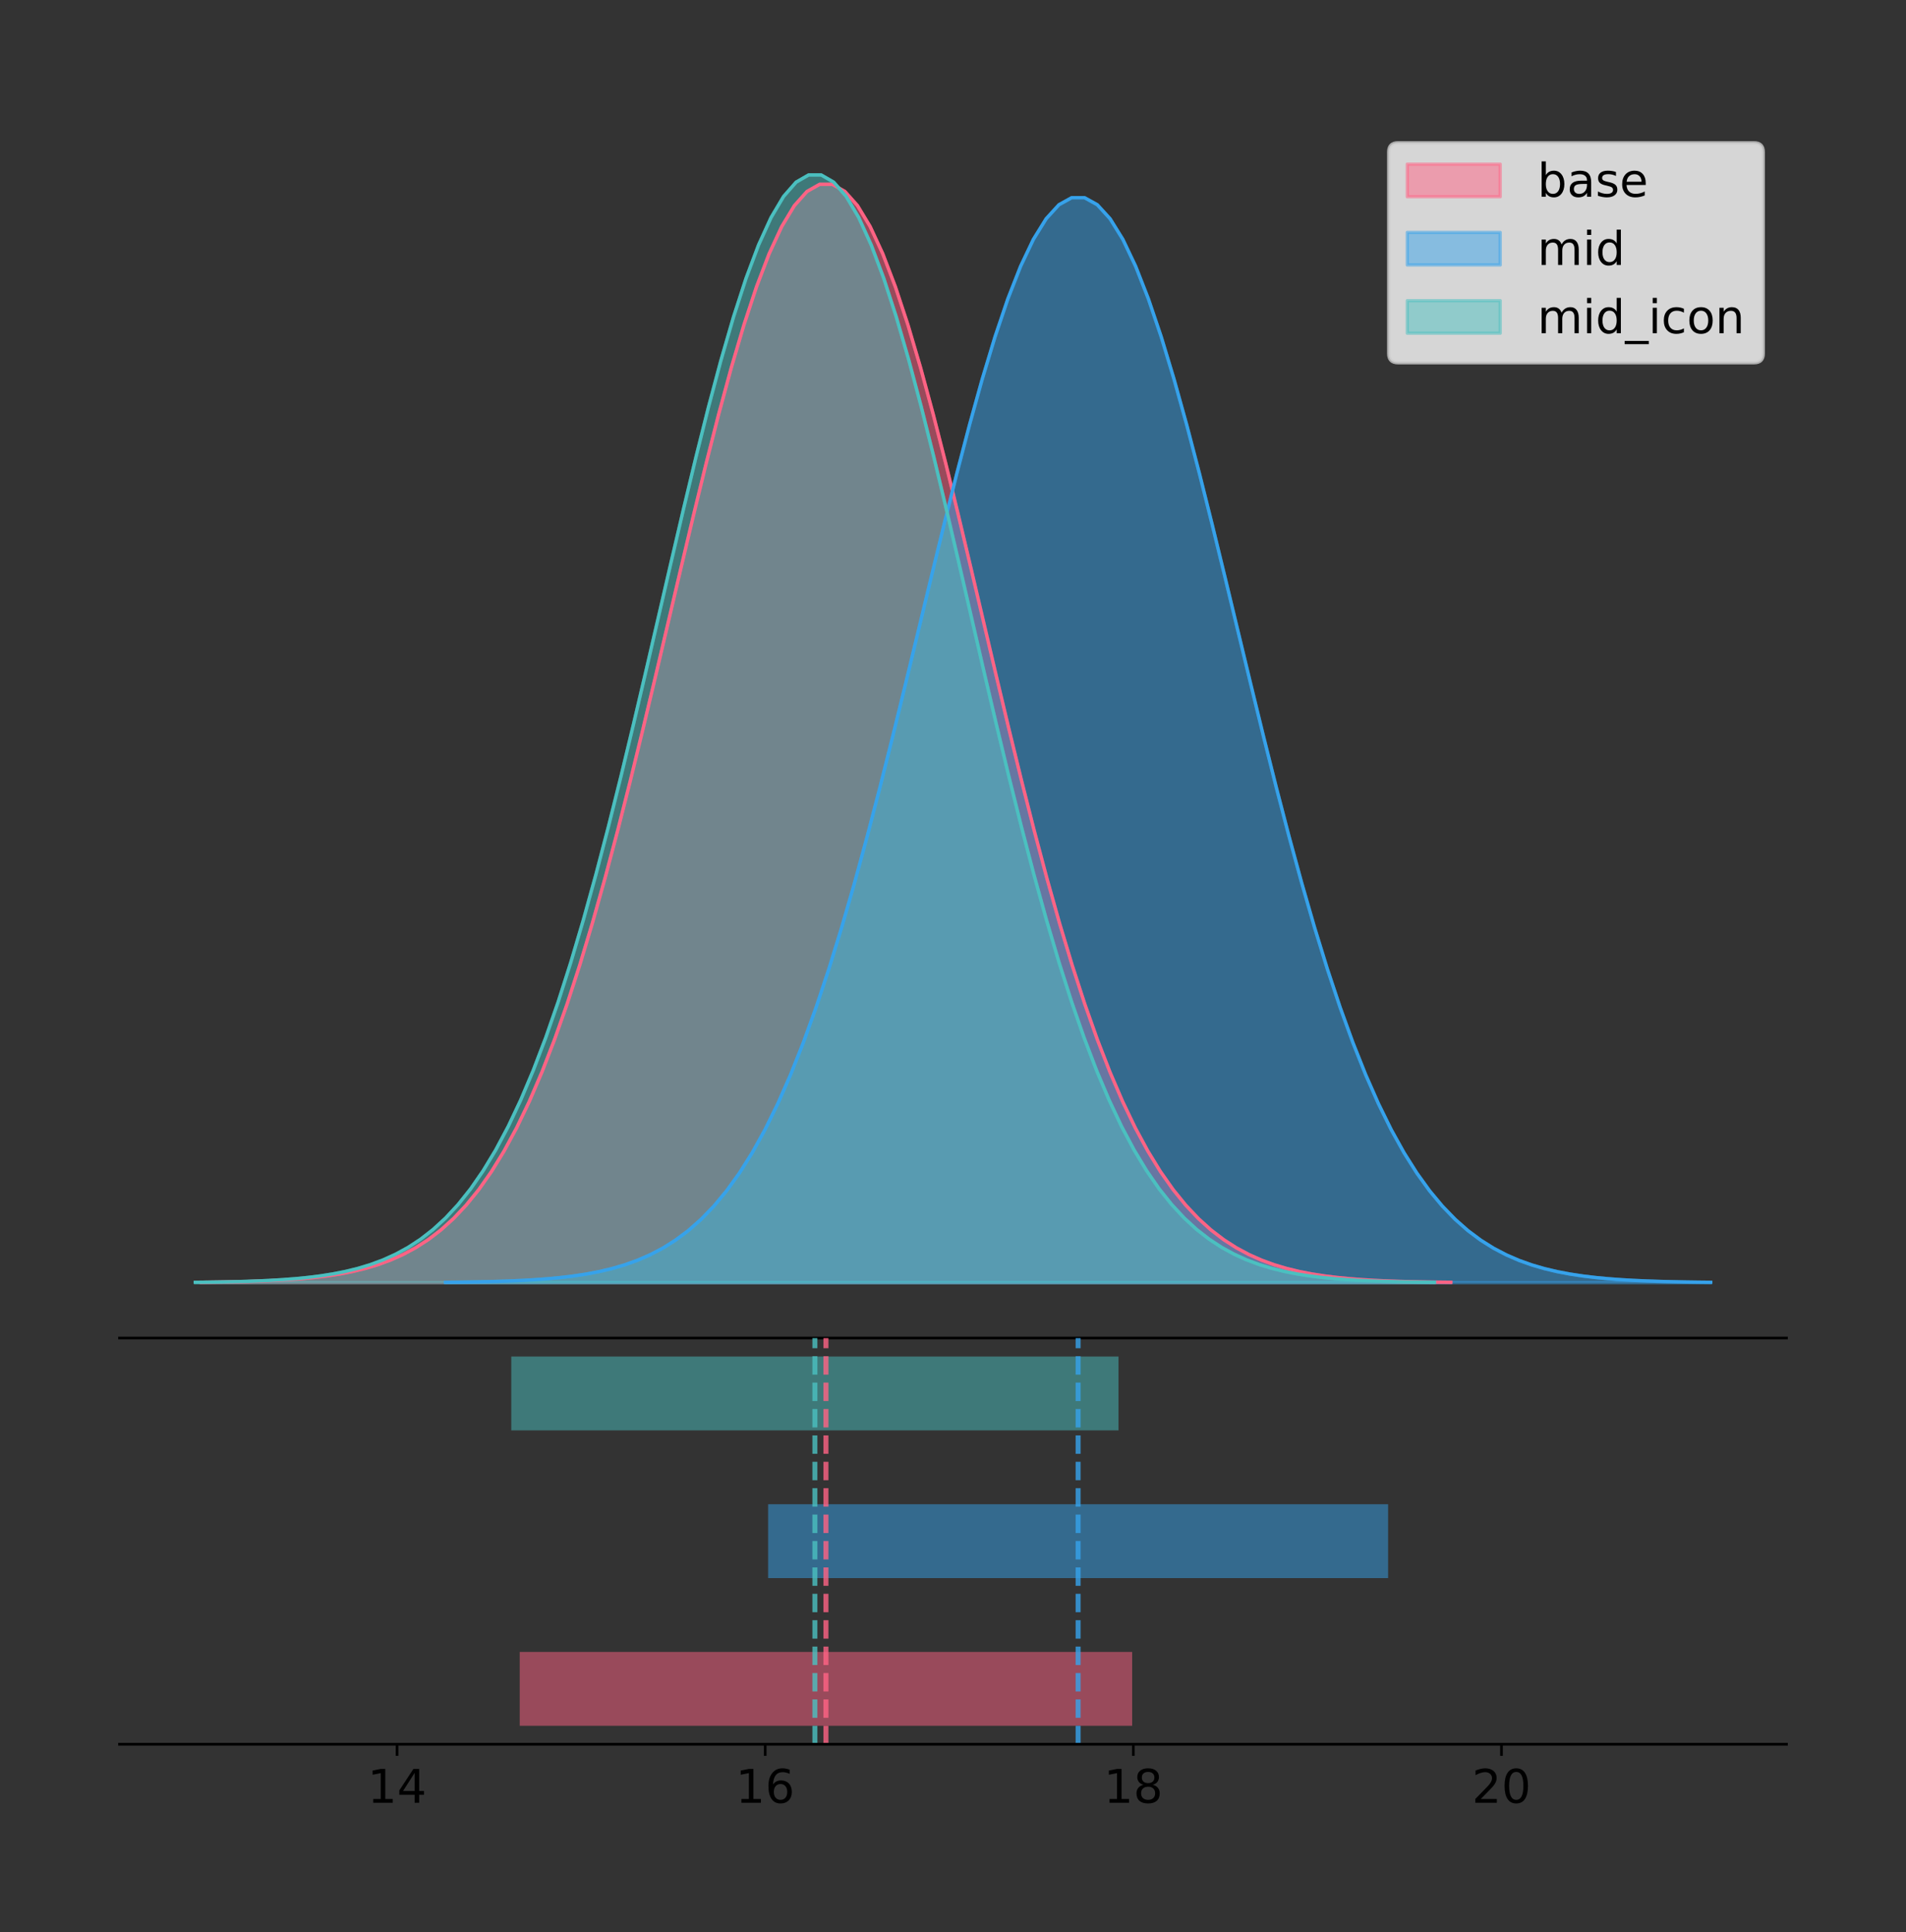 <?xml version="1.0" encoding="utf-8" standalone="no"?>
<!DOCTYPE svg PUBLIC "-//W3C//DTD SVG 1.1//EN"
  "http://www.w3.org/Graphics/SVG/1.1/DTD/svg11.dtd">
<!-- Created with matplotlib (https://matplotlib.org/) -->
<svg height="581.789pt" version="1.1" viewBox="0 0 574.2 581.789" width="574.2pt" xmlns="http://www.w3.org/2000/svg" xmlns:xlink="http://www.w3.org/1999/xlink">
 <rect x="0" y="0" width="574.2" height="581.789" fill="#333333" stroke="none"/>
 <defs>
  <style type="text/css">
*{stroke-linecap:butt;stroke-linejoin:round;}
  </style>
 </defs>
 <g id="figure_1">
  <g id="patch_1">
   <path d="M 0 581.789 
L 574.2 581.789 
L 574.2 0 
L 0 0 
z
" style="fill:none;"/>
  </g>
  <g id="axes_1">
   <g id="patch_2">
    <path d="M 36 402.93 
L 538.2 402.93 
L 538.2 36 
L 36 36 
z
" style="fill:none;"/>
   </g>
   <g id="PolyCollection_1">
    <defs>
     <path d="M 60.561 -195.538 
L 60.561 -195.649 
L 64.364 -195.691 
L 68.167 -195.747 
L 71.971 -195.822 
L 75.774 -195.922 
L 79.577 -196.053 
L 83.381 -196.225 
L 87.184 -196.447 
L 90.987 -196.734 
L 94.79 -197.101 
L 98.594 -197.568 
L 102.397 -198.157 
L 106.2 -198.894 
L 110.003 -199.811 
L 113.807 -200.944 
L 117.61 -202.332 
L 121.413 -204.021 
L 125.216 -206.061 
L 129.02 -208.506 
L 132.823 -211.416 
L 136.626 -214.852 
L 140.429 -218.879 
L 144.233 -223.561 
L 148.036 -228.965 
L 151.839 -235.15 
L 155.642 -242.174 
L 159.446 -250.087 
L 163.249 -258.927 
L 167.052 -268.72 
L 170.855 -279.475 
L 174.659 -291.186 
L 178.462 -303.82 
L 182.265 -317.326 
L 186.068 -331.624 
L 189.872 -346.612 
L 193.675 -362.158 
L 197.478 -378.108 
L 201.281 -394.283 
L 205.085 -410.483 
L 208.888 -426.491 
L 212.691 -442.075 
L 216.494 -456.998 
L 220.298 -471.02 
L 224.101 -483.904 
L 227.904 -495.427 
L 231.707 -505.38 
L 235.511 -513.579 
L 239.314 -519.871 
L 243.117 -524.135 
L 246.92 -526.287 
L 250.724 -526.287 
L 254.527 -524.135 
L 258.33 -519.871 
L 262.133 -513.579 
L 265.937 -505.38 
L 269.74 -495.427 
L 273.543 -483.904 
L 277.346 -471.02 
L 281.15 -456.998 
L 284.953 -442.075 
L 288.756 -426.491 
L 292.559 -410.483 
L 296.363 -394.283 
L 300.166 -378.108 
L 303.969 -362.158 
L 307.772 -346.612 
L 311.576 -331.624 
L 315.379 -317.326 
L 319.182 -303.82 
L 322.986 -291.186 
L 326.789 -279.475 
L 330.592 -268.72 
L 334.395 -258.927 
L 338.199 -250.087 
L 342.002 -242.174 
L 345.805 -235.15 
L 349.608 -228.965 
L 353.412 -223.561 
L 357.215 -218.879 
L 361.018 -214.852 
L 364.821 -211.416 
L 368.625 -208.506 
L 372.428 -206.061 
L 376.231 -204.021 
L 380.034 -202.332 
L 383.838 -200.944 
L 387.641 -199.811 
L 391.444 -198.894 
L 395.247 -198.157 
L 399.051 -197.568 
L 402.854 -197.101 
L 406.657 -196.734 
L 410.46 -196.447 
L 414.264 -196.225 
L 418.067 -196.053 
L 421.87 -195.922 
L 425.673 -195.822 
L 429.477 -195.747 
L 433.28 -195.691 
L 437.083 -195.649 
L 437.083 -195.538 
L 437.083 -195.538 
L 433.28 -195.538 
L 429.477 -195.538 
L 425.673 -195.538 
L 421.87 -195.538 
L 418.067 -195.538 
L 414.264 -195.538 
L 410.46 -195.538 
L 406.657 -195.538 
L 402.854 -195.538 
L 399.051 -195.538 
L 395.247 -195.538 
L 391.444 -195.538 
L 387.641 -195.538 
L 383.838 -195.538 
L 380.034 -195.538 
L 376.231 -195.538 
L 372.428 -195.538 
L 368.625 -195.538 
L 364.821 -195.538 
L 361.018 -195.538 
L 357.215 -195.538 
L 353.412 -195.538 
L 349.608 -195.538 
L 345.805 -195.538 
L 342.002 -195.538 
L 338.199 -195.538 
L 334.395 -195.538 
L 330.592 -195.538 
L 326.789 -195.538 
L 322.986 -195.538 
L 319.182 -195.538 
L 315.379 -195.538 
L 311.576 -195.538 
L 307.772 -195.538 
L 303.969 -195.538 
L 300.166 -195.538 
L 296.363 -195.538 
L 292.559 -195.538 
L 288.756 -195.538 
L 284.953 -195.538 
L 281.15 -195.538 
L 277.346 -195.538 
L 273.543 -195.538 
L 269.74 -195.538 
L 265.937 -195.538 
L 262.133 -195.538 
L 258.33 -195.538 
L 254.527 -195.538 
L 250.724 -195.538 
L 246.92 -195.538 
L 243.117 -195.538 
L 239.314 -195.538 
L 235.511 -195.538 
L 231.707 -195.538 
L 227.904 -195.538 
L 224.101 -195.538 
L 220.298 -195.538 
L 216.494 -195.538 
L 212.691 -195.538 
L 208.888 -195.538 
L 205.085 -195.538 
L 201.281 -195.538 
L 197.478 -195.538 
L 193.675 -195.538 
L 189.872 -195.538 
L 186.068 -195.538 
L 182.265 -195.538 
L 178.462 -195.538 
L 174.659 -195.538 
L 170.855 -195.538 
L 167.052 -195.538 
L 163.249 -195.538 
L 159.446 -195.538 
L 155.642 -195.538 
L 151.839 -195.538 
L 148.036 -195.538 
L 144.233 -195.538 
L 140.429 -195.538 
L 136.626 -195.538 
L 132.823 -195.538 
L 129.02 -195.538 
L 125.216 -195.538 
L 121.413 -195.538 
L 117.61 -195.538 
L 113.807 -195.538 
L 110.003 -195.538 
L 106.2 -195.538 
L 102.397 -195.538 
L 98.594 -195.538 
L 94.79 -195.538 
L 90.987 -195.538 
L 87.184 -195.538 
L 83.381 -195.538 
L 79.577 -195.538 
L 75.774 -195.538 
L 71.971 -195.538 
L 68.167 -195.538 
L 64.364 -195.538 
L 60.561 -195.538 
z
" id="m894c186f93" style="stroke:#ff6384;stroke-opacity:0.5;"/>
    </defs>
    <g clip-path="url(#p22810b0b59)">
     <use style="fill:#ff6384;fill-opacity:0.5;stroke:#ff6384;stroke-opacity:0.5;" x="0" xlink:href="#m894c186f93" y="581.789"/>
    </g>
   </g>
   <g id="PolyCollection_2">
    <defs>
     <path d="M 134.212 -195.538 
L 134.212 -195.648 
L 138.062 -195.689 
L 141.913 -195.745 
L 145.763 -195.819 
L 149.613 -195.917 
L 153.463 -196.047 
L 157.313 -196.216 
L 161.163 -196.436 
L 165.013 -196.72 
L 168.863 -197.082 
L 172.713 -197.543 
L 176.563 -198.125 
L 180.414 -198.853 
L 184.264 -199.759 
L 188.114 -200.878 
L 191.964 -202.249 
L 195.814 -203.918 
L 199.664 -205.933 
L 203.514 -208.348 
L 207.364 -211.223 
L 211.214 -214.617 
L 215.065 -218.595 
L 218.915 -223.22 
L 222.765 -228.558 
L 226.615 -234.668 
L 230.465 -241.607 
L 234.315 -249.423 
L 238.165 -258.155 
L 242.015 -267.829 
L 245.865 -278.454 
L 249.715 -290.022 
L 253.566 -302.502 
L 257.416 -315.844 
L 261.266 -329.968 
L 265.116 -344.773 
L 268.966 -360.131 
L 272.816 -375.887 
L 276.666 -391.865 
L 280.516 -407.868 
L 284.366 -423.68 
L 288.217 -439.075 
L 292.067 -453.817 
L 295.917 -467.668 
L 299.767 -480.395 
L 303.617 -491.777 
L 307.467 -501.609 
L 311.317 -509.709 
L 315.167 -515.924 
L 319.017 -520.136 
L 322.867 -522.263 
L 326.718 -522.263 
L 330.568 -520.136 
L 334.418 -515.924 
L 338.268 -509.709 
L 342.118 -501.609 
L 345.968 -491.777 
L 349.818 -480.395 
L 353.668 -467.668 
L 357.518 -453.817 
L 361.369 -439.075 
L 365.219 -423.68 
L 369.069 -407.868 
L 372.919 -391.865 
L 376.769 -375.887 
L 380.619 -360.131 
L 384.469 -344.773 
L 388.319 -329.968 
L 392.169 -315.844 
L 396.019 -302.502 
L 399.87 -290.022 
L 403.72 -278.454 
L 407.57 -267.829 
L 411.42 -258.155 
L 415.27 -249.423 
L 419.12 -241.607 
L 422.97 -234.668 
L 426.82 -228.558 
L 430.67 -223.22 
L 434.521 -218.595 
L 438.371 -214.617 
L 442.221 -211.223 
L 446.071 -208.348 
L 449.921 -205.933 
L 453.771 -203.918 
L 457.621 -202.249 
L 461.471 -200.878 
L 465.321 -199.759 
L 469.171 -198.853 
L 473.022 -198.125 
L 476.872 -197.543 
L 480.722 -197.082 
L 484.572 -196.72 
L 488.422 -196.436 
L 492.272 -196.216 
L 496.122 -196.047 
L 499.972 -195.917 
L 503.822 -195.819 
L 507.673 -195.745 
L 511.523 -195.689 
L 515.373 -195.648 
L 515.373 -195.538 
L 515.373 -195.538 
L 511.523 -195.538 
L 507.673 -195.538 
L 503.822 -195.538 
L 499.972 -195.538 
L 496.122 -195.538 
L 492.272 -195.538 
L 488.422 -195.538 
L 484.572 -195.538 
L 480.722 -195.538 
L 476.872 -195.538 
L 473.022 -195.538 
L 469.171 -195.538 
L 465.321 -195.538 
L 461.471 -195.538 
L 457.621 -195.538 
L 453.771 -195.538 
L 449.921 -195.538 
L 446.071 -195.538 
L 442.221 -195.538 
L 438.371 -195.538 
L 434.521 -195.538 
L 430.67 -195.538 
L 426.82 -195.538 
L 422.97 -195.538 
L 419.12 -195.538 
L 415.27 -195.538 
L 411.42 -195.538 
L 407.57 -195.538 
L 403.72 -195.538 
L 399.87 -195.538 
L 396.019 -195.538 
L 392.169 -195.538 
L 388.319 -195.538 
L 384.469 -195.538 
L 380.619 -195.538 
L 376.769 -195.538 
L 372.919 -195.538 
L 369.069 -195.538 
L 365.219 -195.538 
L 361.369 -195.538 
L 357.518 -195.538 
L 353.668 -195.538 
L 349.818 -195.538 
L 345.968 -195.538 
L 342.118 -195.538 
L 338.268 -195.538 
L 334.418 -195.538 
L 330.568 -195.538 
L 326.718 -195.538 
L 322.867 -195.538 
L 319.017 -195.538 
L 315.167 -195.538 
L 311.317 -195.538 
L 307.467 -195.538 
L 303.617 -195.538 
L 299.767 -195.538 
L 295.917 -195.538 
L 292.067 -195.538 
L 288.217 -195.538 
L 284.366 -195.538 
L 280.516 -195.538 
L 276.666 -195.538 
L 272.816 -195.538 
L 268.966 -195.538 
L 265.116 -195.538 
L 261.266 -195.538 
L 257.416 -195.538 
L 253.566 -195.538 
L 249.715 -195.538 
L 245.865 -195.538 
L 242.015 -195.538 
L 238.165 -195.538 
L 234.315 -195.538 
L 230.465 -195.538 
L 226.615 -195.538 
L 222.765 -195.538 
L 218.915 -195.538 
L 215.065 -195.538 
L 211.214 -195.538 
L 207.364 -195.538 
L 203.514 -195.538 
L 199.664 -195.538 
L 195.814 -195.538 
L 191.964 -195.538 
L 188.114 -195.538 
L 184.264 -195.538 
L 180.414 -195.538 
L 176.563 -195.538 
L 172.713 -195.538 
L 168.863 -195.538 
L 165.013 -195.538 
L 161.163 -195.538 
L 157.313 -195.538 
L 153.463 -195.538 
L 149.613 -195.538 
L 145.763 -195.538 
L 141.913 -195.538 
L 138.062 -195.538 
L 134.212 -195.538 
z
" id="mfa0648e348" style="stroke:#36a2eb;stroke-opacity:0.5;"/>
    </defs>
    <g clip-path="url(#p22810b0b59)">
     <use style="fill:#36a2eb;fill-opacity:0.5;stroke:#36a2eb;stroke-opacity:0.5;" x="0" xlink:href="#mfa0648e348" y="581.789"/>
    </g>
   </g>
   <g id="PolyCollection_3">
    <defs>
     <path d="M 58.827 -195.538 
L 58.827 -195.65 
L 62.598 -195.692 
L 66.369 -195.749 
L 70.14 -195.825 
L 73.912 -195.925 
L 77.683 -196.058 
L 81.454 -196.23 
L 85.225 -196.455 
L 88.996 -196.744 
L 92.767 -197.115 
L 96.538 -197.585 
L 100.309 -198.179 
L 104.08 -198.923 
L 107.851 -199.848 
L 111.622 -200.99 
L 115.393 -202.39 
L 119.164 -204.093 
L 122.935 -206.151 
L 126.706 -208.617 
L 130.477 -211.552 
L 134.249 -215.017 
L 138.02 -219.078 
L 141.791 -223.801 
L 145.562 -229.25 
L 149.333 -235.488 
L 153.104 -242.572 
L 156.875 -250.552 
L 160.646 -259.468 
L 164.417 -269.344 
L 168.188 -280.192 
L 171.959 -292.002 
L 175.73 -304.744 
L 179.501 -318.365 
L 183.272 -332.786 
L 187.043 -347.901 
L 190.814 -363.58 
L 194.586 -379.667 
L 198.357 -395.98 
L 202.128 -412.318 
L 205.899 -428.462 
L 209.67 -444.18 
L 213.441 -459.23 
L 217.212 -473.372 
L 220.983 -486.366 
L 224.754 -497.987 
L 228.525 -508.025 
L 232.296 -516.294 
L 236.067 -522.64 
L 239.838 -526.94 
L 243.609 -529.111 
L 247.38 -529.111 
L 251.151 -526.94 
L 254.923 -522.64 
L 258.694 -516.294 
L 262.465 -508.025 
L 266.236 -497.987 
L 270.007 -486.366 
L 273.778 -473.372 
L 277.549 -459.23 
L 281.32 -444.18 
L 285.091 -428.462 
L 288.862 -412.318 
L 292.633 -395.98 
L 296.404 -379.667 
L 300.175 -363.58 
L 303.946 -347.901 
L 307.717 -332.786 
L 311.488 -318.365 
L 315.26 -304.744 
L 319.031 -292.002 
L 322.802 -280.192 
L 326.573 -269.344 
L 330.344 -259.468 
L 334.115 -250.552 
L 337.886 -242.572 
L 341.657 -235.488 
L 345.428 -229.25 
L 349.199 -223.801 
L 352.97 -219.078 
L 356.741 -215.017 
L 360.512 -211.552 
L 364.283 -208.617 
L 368.054 -206.151 
L 371.825 -204.093 
L 375.597 -202.39 
L 379.368 -200.99 
L 383.139 -199.848 
L 386.91 -198.923 
L 390.681 -198.179 
L 394.452 -197.585 
L 398.223 -197.115 
L 401.994 -196.744 
L 405.765 -196.455 
L 409.536 -196.23 
L 413.307 -196.058 
L 417.078 -195.925 
L 420.849 -195.825 
L 424.62 -195.749 
L 428.391 -195.692 
L 432.162 -195.65 
L 432.162 -195.538 
L 432.162 -195.538 
L 428.391 -195.538 
L 424.62 -195.538 
L 420.849 -195.538 
L 417.078 -195.538 
L 413.307 -195.538 
L 409.536 -195.538 
L 405.765 -195.538 
L 401.994 -195.538 
L 398.223 -195.538 
L 394.452 -195.538 
L 390.681 -195.538 
L 386.91 -195.538 
L 383.139 -195.538 
L 379.368 -195.538 
L 375.597 -195.538 
L 371.825 -195.538 
L 368.054 -195.538 
L 364.283 -195.538 
L 360.512 -195.538 
L 356.741 -195.538 
L 352.97 -195.538 
L 349.199 -195.538 
L 345.428 -195.538 
L 341.657 -195.538 
L 337.886 -195.538 
L 334.115 -195.538 
L 330.344 -195.538 
L 326.573 -195.538 
L 322.802 -195.538 
L 319.031 -195.538 
L 315.26 -195.538 
L 311.488 -195.538 
L 307.717 -195.538 
L 303.946 -195.538 
L 300.175 -195.538 
L 296.404 -195.538 
L 292.633 -195.538 
L 288.862 -195.538 
L 285.091 -195.538 
L 281.32 -195.538 
L 277.549 -195.538 
L 273.778 -195.538 
L 270.007 -195.538 
L 266.236 -195.538 
L 262.465 -195.538 
L 258.694 -195.538 
L 254.923 -195.538 
L 251.151 -195.538 
L 247.38 -195.538 
L 243.609 -195.538 
L 239.838 -195.538 
L 236.067 -195.538 
L 232.296 -195.538 
L 228.525 -195.538 
L 224.754 -195.538 
L 220.983 -195.538 
L 217.212 -195.538 
L 213.441 -195.538 
L 209.67 -195.538 
L 205.899 -195.538 
L 202.128 -195.538 
L 198.357 -195.538 
L 194.586 -195.538 
L 190.814 -195.538 
L 187.043 -195.538 
L 183.272 -195.538 
L 179.501 -195.538 
L 175.73 -195.538 
L 171.959 -195.538 
L 168.188 -195.538 
L 164.417 -195.538 
L 160.646 -195.538 
L 156.875 -195.538 
L 153.104 -195.538 
L 149.333 -195.538 
L 145.562 -195.538 
L 141.791 -195.538 
L 138.02 -195.538 
L 134.249 -195.538 
L 130.477 -195.538 
L 126.706 -195.538 
L 122.935 -195.538 
L 119.164 -195.538 
L 115.393 -195.538 
L 111.622 -195.538 
L 107.851 -195.538 
L 104.08 -195.538 
L 100.309 -195.538 
L 96.538 -195.538 
L 92.767 -195.538 
L 88.996 -195.538 
L 85.225 -195.538 
L 81.454 -195.538 
L 77.683 -195.538 
L 73.912 -195.538 
L 70.14 -195.538 
L 66.369 -195.538 
L 62.598 -195.538 
L 58.827 -195.538 
z
" id="mde9108c140" style="stroke:#4bc0c0;stroke-opacity:0.5;"/>
    </defs>
    <g clip-path="url(#p22810b0b59)">
     <use style="fill:#4bc0c0;fill-opacity:0.5;stroke:#4bc0c0;stroke-opacity:0.5;" x="0" xlink:href="#mde9108c140" y="581.789"/>
    </g>
   </g>
   <g id="line2d_1">
    <path clip-path="url(#p22810b0b59)" d="M 60.561 386.14 
L 64.364 386.098 
L 68.167 386.042 
L 71.971 385.967 
L 75.774 385.867 
L 79.577 385.736 
L 83.381 385.565 
L 87.184 385.342 
L 90.987 385.055 
L 94.79 384.688 
L 98.594 384.221 
L 102.397 383.633 
L 106.2 382.895 
L 110.003 381.978 
L 113.807 380.845 
L 117.61 379.457 
L 121.413 377.768 
L 125.216 375.729 
L 129.02 373.283 
L 132.823 370.373 
L 136.626 366.937 
L 140.429 362.911 
L 144.233 358.228 
L 148.036 352.825 
L 151.839 346.64 
L 155.642 339.615 
L 159.446 331.703 
L 163.249 322.863 
L 167.052 313.07 
L 170.855 302.314 
L 174.659 290.604 
L 178.462 277.969 
L 182.265 264.464 
L 186.068 250.165 
L 189.872 235.178 
L 193.675 219.631 
L 197.478 203.681 
L 201.281 187.506 
L 205.085 171.306 
L 208.888 155.298 
L 212.691 139.714 
L 216.494 124.791 
L 220.298 110.769 
L 224.101 97.885 
L 227.904 86.363 
L 231.707 76.41 
L 235.511 68.21 
L 239.314 61.918 
L 243.117 57.655 
L 246.92 55.502 
L 250.724 55.502 
L 254.527 57.655 
L 258.33 61.918 
L 262.133 68.21 
L 265.937 76.41 
L 269.74 86.363 
L 273.543 97.885 
L 277.346 110.769 
L 281.15 124.791 
L 284.953 139.714 
L 288.756 155.298 
L 292.559 171.306 
L 296.363 187.506 
L 300.166 203.681 
L 303.969 219.631 
L 307.772 235.178 
L 311.576 250.165 
L 315.379 264.464 
L 319.182 277.969 
L 322.986 290.604 
L 326.789 302.314 
L 330.592 313.07 
L 334.395 322.863 
L 338.199 331.703 
L 342.002 339.615 
L 345.805 346.64 
L 349.608 352.825 
L 353.412 358.228 
L 357.215 362.911 
L 361.018 366.937 
L 364.821 370.373 
L 368.625 373.283 
L 372.428 375.729 
L 376.231 377.768 
L 380.034 379.457 
L 383.838 380.845 
L 387.641 381.978 
L 391.444 382.895 
L 395.247 383.633 
L 399.051 384.221 
L 402.854 384.688 
L 406.657 385.055 
L 410.46 385.342 
L 414.264 385.565 
L 418.067 385.736 
L 421.87 385.867 
L 425.673 385.967 
L 429.477 386.042 
L 433.28 386.098 
L 437.083 386.14 
" style="fill:none;stroke:#ff6384;stroke-linecap:square;"/>
   </g>
   <g id="line2d_2">
    <path clip-path="url(#p22810b0b59)" d="M 134.212 386.142 
L 138.062 386.1 
L 141.913 386.045 
L 145.763 385.97 
L 149.613 385.872 
L 153.463 385.742 
L 157.313 385.573 
L 161.163 385.353 
L 165.013 385.07 
L 168.863 384.707 
L 172.713 384.246 
L 176.563 383.665 
L 180.414 382.936 
L 184.264 382.03 
L 188.114 380.911 
L 191.964 379.54 
L 195.814 377.872 
L 199.664 375.857 
L 203.514 373.441 
L 207.364 370.567 
L 211.214 367.172 
L 215.065 363.195 
L 218.915 358.569 
L 222.765 353.232 
L 226.615 347.122 
L 230.465 340.183 
L 234.315 332.366 
L 238.165 323.634 
L 242.015 313.96 
L 245.865 303.335 
L 249.715 291.768 
L 253.566 279.287 
L 257.416 265.946 
L 261.266 251.821 
L 265.116 237.016 
L 268.966 221.659 
L 272.816 205.903 
L 276.666 189.924 
L 280.516 173.922 
L 284.366 158.109 
L 288.217 142.714 
L 292.067 127.973 
L 295.917 114.122 
L 299.767 101.394 
L 303.617 90.012 
L 307.467 80.18 
L 311.317 72.08 
L 315.167 65.865 
L 319.017 61.653 
L 322.867 59.527 
L 326.718 59.527 
L 330.568 61.653 
L 334.418 65.865 
L 338.268 72.08 
L 342.118 80.18 
L 345.968 90.012 
L 349.818 101.394 
L 353.668 114.122 
L 357.518 127.973 
L 361.369 142.714 
L 365.219 158.109 
L 369.069 173.922 
L 372.919 189.924 
L 376.769 205.903 
L 380.619 221.659 
L 384.469 237.016 
L 388.319 251.821 
L 392.169 265.946 
L 396.019 279.287 
L 399.87 291.768 
L 403.72 303.335 
L 407.57 313.96 
L 411.42 323.634 
L 415.27 332.366 
L 419.12 340.183 
L 422.97 347.122 
L 426.82 353.232 
L 430.67 358.569 
L 434.521 363.195 
L 438.371 367.172 
L 442.221 370.567 
L 446.071 373.441 
L 449.921 375.857 
L 453.771 377.872 
L 457.621 379.54 
L 461.471 380.911 
L 465.321 382.03 
L 469.171 382.936 
L 473.022 383.665 
L 476.872 384.246 
L 480.722 384.707 
L 484.572 385.07 
L 488.422 385.353 
L 492.272 385.573 
L 496.122 385.742 
L 499.972 385.872 
L 503.822 385.97 
L 507.673 386.045 
L 511.523 386.1 
L 515.373 386.142 
" style="fill:none;stroke:#36a2eb;stroke-linecap:square;"/>
   </g>
   <g id="line2d_3">
    <path clip-path="url(#p22810b0b59)" d="M 58.827 386.139 
L 62.598 386.097 
L 66.369 386.04 
L 70.14 385.965 
L 73.912 385.864 
L 77.683 385.732 
L 81.454 385.559 
L 85.225 385.334 
L 88.996 385.045 
L 92.767 384.675 
L 96.538 384.204 
L 100.309 383.61 
L 104.08 382.867 
L 107.851 381.941 
L 111.622 380.799 
L 115.393 379.399 
L 119.164 377.696 
L 122.935 375.639 
L 126.706 373.172 
L 130.477 370.238 
L 134.249 366.772 
L 138.02 362.711 
L 141.791 357.989 
L 145.562 352.539 
L 149.333 346.301 
L 153.104 339.217 
L 156.875 331.237 
L 160.646 322.322 
L 164.417 312.445 
L 168.188 301.597 
L 171.959 289.787 
L 175.73 277.045 
L 179.501 263.424 
L 183.272 249.004 
L 187.043 233.888 
L 190.814 218.209 
L 194.586 202.123 
L 198.357 185.809 
L 202.128 169.471 
L 205.899 153.327 
L 209.67 137.61 
L 213.441 122.559 
L 217.212 108.418 
L 220.983 95.423 
L 224.754 83.803 
L 228.525 73.765 
L 232.296 65.495 
L 236.067 59.15 
L 239.838 54.85 
L 243.609 52.679 
L 247.38 52.679 
L 251.151 54.85 
L 254.923 59.15 
L 258.694 65.495 
L 262.465 73.765 
L 266.236 83.803 
L 270.007 95.423 
L 273.778 108.418 
L 277.549 122.559 
L 281.32 137.61 
L 285.091 153.327 
L 288.862 169.471 
L 292.633 185.809 
L 296.404 202.123 
L 300.175 218.209 
L 303.946 233.888 
L 307.717 249.004 
L 311.488 263.424 
L 315.26 277.045 
L 319.031 289.787 
L 322.802 301.597 
L 326.573 312.445 
L 330.344 322.322 
L 334.115 331.237 
L 337.886 339.217 
L 341.657 346.301 
L 345.428 352.539 
L 349.199 357.989 
L 352.97 362.711 
L 356.741 366.772 
L 360.512 370.238 
L 364.283 373.172 
L 368.054 375.639 
L 371.825 377.696 
L 375.597 379.399 
L 379.368 380.799 
L 383.139 381.941 
L 386.91 382.867 
L 390.681 383.61 
L 394.452 384.204 
L 398.223 384.675 
L 401.994 385.045 
L 405.765 385.334 
L 409.536 385.559 
L 413.307 385.732 
L 417.078 385.864 
L 420.849 385.965 
L 424.62 386.04 
L 428.391 386.097 
L 432.162 386.139 
" style="fill:none;stroke:#4bc0c0;stroke-linecap:square;"/>
   </g>
   <g id="patch_3">
    <path d="M 36 402.93 
L 538.2 402.93 
" style="fill:none;stroke:#000000;stroke-linecap:square;stroke-linejoin:miter;stroke-width:0.8;"/>
   </g>
   <g id="legend_1">
    <g id="patch_4">
     <path d="M 421.16 109.237 
L 528.4 109.237 
Q 531.2 109.237 531.2 106.438 
L 531.2 45.8 
Q 531.2 43 528.4 43 
L 421.16 43 
Q 418.36 43 418.36 45.8 
L 418.36 106.438 
Q 418.36 109.237 421.16 109.237 
z
" style="fill:#ffffff;opacity:0.8;stroke:#cccccc;stroke-linejoin:miter;"/>
    </g>
    <g id="patch_5">
     <path d="M 423.96 59.238 
L 451.96 59.238 
L 451.96 49.438 
L 423.96 49.438 
z
" style="fill:#ff6384;opacity:0.5;stroke:#ff6384;stroke-linejoin:miter;"/>
    </g>
    <g id="text_1">
     <!-- base -->
     <defs>
      <path d="M 48.688 27.297 
Q 48.688 37.203 44.609 42.844 
Q 40.531 48.484 33.406 48.484 
Q 26.266 48.484 22.188 42.844 
Q 18.109 37.203 18.109 27.297 
Q 18.109 17.391 22.188 11.75 
Q 26.266 6.109 33.406 6.109 
Q 40.531 6.109 44.609 11.75 
Q 48.688 17.391 48.688 27.297 
z
M 18.109 46.391 
Q 20.953 51.266 25.266 53.625 
Q 29.594 56 35.594 56 
Q 45.562 56 51.781 48.094 
Q 58.016 40.188 58.016 27.297 
Q 58.016 14.406 51.781 6.484 
Q 45.562 -1.422 35.594 -1.422 
Q 29.594 -1.422 25.266 0.953 
Q 20.953 3.328 18.109 8.203 
L 18.109 0 
L 9.078 0 
L 9.078 75.984 
L 18.109 75.984 
z
" id="DejaVuSans-98"/>
      <path d="M 34.281 27.484 
Q 23.391 27.484 19.188 25 
Q 14.984 22.516 14.984 16.5 
Q 14.984 11.719 18.141 8.906 
Q 21.297 6.109 26.703 6.109 
Q 34.188 6.109 38.703 11.406 
Q 43.219 16.703 43.219 25.484 
L 43.219 27.484 
z
M 52.203 31.203 
L 52.203 0 
L 43.219 0 
L 43.219 8.297 
Q 40.141 3.328 35.547 0.953 
Q 30.953 -1.422 24.312 -1.422 
Q 15.922 -1.422 10.953 3.297 
Q 6 8.016 6 15.922 
Q 6 25.141 12.172 29.828 
Q 18.359 34.516 30.609 34.516 
L 43.219 34.516 
L 43.219 35.406 
Q 43.219 41.609 39.141 45 
Q 35.062 48.391 27.688 48.391 
Q 23 48.391 18.547 47.266 
Q 14.109 46.141 10.016 43.891 
L 10.016 52.203 
Q 14.938 54.109 19.578 55.047 
Q 24.219 56 28.609 56 
Q 40.484 56 46.344 49.844 
Q 52.203 43.703 52.203 31.203 
z
" id="DejaVuSans-97"/>
      <path d="M 44.281 53.078 
L 44.281 44.578 
Q 40.484 46.531 36.375 47.5 
Q 32.281 48.484 27.875 48.484 
Q 21.188 48.484 17.844 46.438 
Q 14.5 44.391 14.5 40.281 
Q 14.5 37.156 16.891 35.375 
Q 19.281 33.594 26.516 31.984 
L 29.594 31.297 
Q 39.156 29.25 43.188 25.516 
Q 47.219 21.781 47.219 15.094 
Q 47.219 7.469 41.188 3.016 
Q 35.156 -1.422 24.609 -1.422 
Q 20.219 -1.422 15.453 -0.562 
Q 10.688 0.297 5.422 2 
L 5.422 11.281 
Q 10.406 8.688 15.234 7.391 
Q 20.062 6.109 24.812 6.109 
Q 31.156 6.109 34.562 8.281 
Q 37.984 10.453 37.984 14.406 
Q 37.984 18.062 35.516 20.016 
Q 33.062 21.969 24.703 23.781 
L 21.578 24.516 
Q 13.234 26.266 9.516 29.906 
Q 5.812 33.547 5.812 39.891 
Q 5.812 47.609 11.281 51.797 
Q 16.75 56 26.812 56 
Q 31.781 56 36.172 55.266 
Q 40.578 54.547 44.281 53.078 
z
" id="DejaVuSans-115"/>
      <path d="M 56.203 29.594 
L 56.203 25.203 
L 14.891 25.203 
Q 15.484 15.922 20.484 11.062 
Q 25.484 6.203 34.422 6.203 
Q 39.594 6.203 44.453 7.469 
Q 49.312 8.734 54.109 11.281 
L 54.109 2.781 
Q 49.266 0.734 44.188 -0.344 
Q 39.109 -1.422 33.891 -1.422 
Q 20.797 -1.422 13.156 6.188 
Q 5.516 13.812 5.516 26.812 
Q 5.516 40.234 12.766 48.109 
Q 20.016 56 32.328 56 
Q 43.359 56 49.781 48.891 
Q 56.203 41.797 56.203 29.594 
z
M 47.219 32.234 
Q 47.125 39.594 43.094 43.984 
Q 39.062 48.391 32.422 48.391 
Q 24.906 48.391 20.391 44.141 
Q 15.875 39.891 15.188 32.172 
z
" id="DejaVuSans-101"/>
     </defs>
     <g transform="translate(463.16 59.238)scale(0.14 -0.14)">
      <use xlink:href="#DejaVuSans-98"/>
      <use x="63.477" xlink:href="#DejaVuSans-97"/>
      <use x="124.756" xlink:href="#DejaVuSans-115"/>
      <use x="176.855" xlink:href="#DejaVuSans-101"/>
     </g>
    </g>
    <g id="patch_6">
     <path d="M 423.96 79.787 
L 451.96 79.787 
L 451.96 69.987 
L 423.96 69.987 
z
" style="fill:#36a2eb;opacity:0.5;stroke:#36a2eb;stroke-linejoin:miter;"/>
    </g>
    <g id="text_2">
     <!-- mid -->
     <defs>
      <path d="M 52 44.188 
Q 55.375 50.25 60.062 53.125 
Q 64.75 56 71.094 56 
Q 79.641 56 84.281 50.016 
Q 88.922 44.047 88.922 33.016 
L 88.922 0 
L 79.891 0 
L 79.891 32.719 
Q 79.891 40.578 77.094 44.375 
Q 74.312 48.188 68.609 48.188 
Q 61.625 48.188 57.562 43.547 
Q 53.516 38.922 53.516 30.906 
L 53.516 0 
L 44.484 0 
L 44.484 32.719 
Q 44.484 40.625 41.703 44.406 
Q 38.922 48.188 33.109 48.188 
Q 26.219 48.188 22.156 43.531 
Q 18.109 38.875 18.109 30.906 
L 18.109 0 
L 9.078 0 
L 9.078 54.688 
L 18.109 54.688 
L 18.109 46.188 
Q 21.188 51.219 25.484 53.609 
Q 29.781 56 35.688 56 
Q 41.656 56 45.828 52.969 
Q 50 49.953 52 44.188 
z
" id="DejaVuSans-109"/>
      <path d="M 9.422 54.688 
L 18.406 54.688 
L 18.406 0 
L 9.422 0 
z
M 9.422 75.984 
L 18.406 75.984 
L 18.406 64.594 
L 9.422 64.594 
z
" id="DejaVuSans-105"/>
      <path d="M 45.406 46.391 
L 45.406 75.984 
L 54.391 75.984 
L 54.391 0 
L 45.406 0 
L 45.406 8.203 
Q 42.578 3.328 38.25 0.953 
Q 33.938 -1.422 27.875 -1.422 
Q 17.969 -1.422 11.734 6.484 
Q 5.516 14.406 5.516 27.297 
Q 5.516 40.188 11.734 48.094 
Q 17.969 56 27.875 56 
Q 33.938 56 38.25 53.625 
Q 42.578 51.266 45.406 46.391 
z
M 14.797 27.297 
Q 14.797 17.391 18.875 11.75 
Q 22.953 6.109 30.078 6.109 
Q 37.203 6.109 41.297 11.75 
Q 45.406 17.391 45.406 27.297 
Q 45.406 37.203 41.297 42.844 
Q 37.203 48.484 30.078 48.484 
Q 22.953 48.484 18.875 42.844 
Q 14.797 37.203 14.797 27.297 
z
" id="DejaVuSans-100"/>
     </defs>
     <g transform="translate(463.16 79.787)scale(0.14 -0.14)">
      <use xlink:href="#DejaVuSans-109"/>
      <use x="97.412" xlink:href="#DejaVuSans-105"/>
      <use x="125.195" xlink:href="#DejaVuSans-100"/>
     </g>
    </g>
    <g id="patch_7">
     <path d="M 423.96 100.337 
L 451.96 100.337 
L 451.96 90.537 
L 423.96 90.537 
z
" style="fill:#4bc0c0;opacity:0.5;stroke:#4bc0c0;stroke-linejoin:miter;"/>
    </g>
    <g id="text_3">
     <!-- mid_icon -->
     <defs>
      <path d="M 50.984 -16.609 
L 50.984 -23.578 
L -0.984 -23.578 
L -0.984 -16.609 
z
" id="DejaVuSans-95"/>
      <path d="M 48.781 52.594 
L 48.781 44.188 
Q 44.969 46.297 41.141 47.344 
Q 37.312 48.391 33.406 48.391 
Q 24.656 48.391 19.812 42.844 
Q 14.984 37.312 14.984 27.297 
Q 14.984 17.281 19.812 11.734 
Q 24.656 6.203 33.406 6.203 
Q 37.312 6.203 41.141 7.25 
Q 44.969 8.297 48.781 10.406 
L 48.781 2.094 
Q 45.016 0.344 40.984 -0.531 
Q 36.969 -1.422 32.422 -1.422 
Q 20.062 -1.422 12.781 6.344 
Q 5.516 14.109 5.516 27.297 
Q 5.516 40.672 12.859 48.328 
Q 20.219 56 33.016 56 
Q 37.156 56 41.109 55.141 
Q 45.062 54.297 48.781 52.594 
z
" id="DejaVuSans-99"/>
      <path d="M 30.609 48.391 
Q 23.391 48.391 19.188 42.75 
Q 14.984 37.109 14.984 27.297 
Q 14.984 17.484 19.156 11.844 
Q 23.344 6.203 30.609 6.203 
Q 37.797 6.203 41.984 11.859 
Q 46.188 17.531 46.188 27.297 
Q 46.188 37.016 41.984 42.703 
Q 37.797 48.391 30.609 48.391 
z
M 30.609 56 
Q 42.328 56 49.016 48.375 
Q 55.719 40.766 55.719 27.297 
Q 55.719 13.875 49.016 6.219 
Q 42.328 -1.422 30.609 -1.422 
Q 18.844 -1.422 12.172 6.219 
Q 5.516 13.875 5.516 27.297 
Q 5.516 40.766 12.172 48.375 
Q 18.844 56 30.609 56 
z
" id="DejaVuSans-111"/>
      <path d="M 54.891 33.016 
L 54.891 0 
L 45.906 0 
L 45.906 32.719 
Q 45.906 40.484 42.875 44.328 
Q 39.844 48.188 33.797 48.188 
Q 26.516 48.188 22.312 43.547 
Q 18.109 38.922 18.109 30.906 
L 18.109 0 
L 9.078 0 
L 9.078 54.688 
L 18.109 54.688 
L 18.109 46.188 
Q 21.344 51.125 25.703 53.562 
Q 30.078 56 35.797 56 
Q 45.219 56 50.047 50.172 
Q 54.891 44.344 54.891 33.016 
z
" id="DejaVuSans-110"/>
     </defs>
     <g transform="translate(463.16 100.337)scale(0.14 -0.14)">
      <use xlink:href="#DejaVuSans-109"/>
      <use x="97.412" xlink:href="#DejaVuSans-105"/>
      <use x="125.195" xlink:href="#DejaVuSans-100"/>
      <use x="188.672" xlink:href="#DejaVuSans-95"/>
      <use x="238.672" xlink:href="#DejaVuSans-105"/>
      <use x="266.455" xlink:href="#DejaVuSans-99"/>
      <use x="321.436" xlink:href="#DejaVuSans-111"/>
      <use x="382.617" xlink:href="#DejaVuSans-110"/>
     </g>
    </g>
   </g>
  </g>
  <g id="axes_2">
   <g id="patch_8">
    <path d="M 36 525.24 
L 538.2 525.24 
L 538.2 402.93 
L 36 402.93 
z
" style="fill:none;"/>
   </g>
   <g id="patch_9">
    <path clip-path="url(#pe4eccb7f05)" d="M 156.574 519.68 
L 341.07 519.68 
L 341.07 497.442 
L 156.574 497.442 
z
" style="fill:#ff6384;opacity:0.5;"/>
   </g>
   <g id="patch_10">
    <path clip-path="url(#pe4eccb7f05)" d="M 231.408 475.204 
L 418.177 475.204 
L 418.177 452.966 
L 231.408 452.966 
z
" style="fill:#36a2eb;opacity:0.5;"/>
   </g>
   <g id="patch_11">
    <path clip-path="url(#pe4eccb7f05)" d="M 154.028 430.728 
L 336.962 430.728 
L 336.962 408.49 
L 154.028 408.49 
z
" style="fill:#4bc0c0;opacity:0.5;"/>
   </g>
   <g id="matplotlib.axis_1">
    <g id="xtick_1">
     <g id="line2d_4">
      <defs>
       <path d="M 0 0 
L 0 3.5 
" id="m0dd6da358b" style="stroke:#000000;stroke-width:0.8;"/>
      </defs>
      <g>
       <use style="stroke:#000000;stroke-width:0.8;" x="119.617" xlink:href="#m0dd6da358b" y="525.24"/>
      </g>
     </g>
     <g id="text_4">
      <!-- 14 -->
      <defs>
       <path d="M 12.406 8.297 
L 28.516 8.297 
L 28.516 63.922 
L 10.984 60.406 
L 10.984 69.391 
L 28.422 72.906 
L 38.281 72.906 
L 38.281 8.297 
L 54.391 8.297 
L 54.391 0 
L 12.406 0 
z
" id="DejaVuSans-49"/>
       <path d="M 37.797 64.312 
L 12.891 25.391 
L 37.797 25.391 
z
M 35.203 72.906 
L 47.609 72.906 
L 47.609 25.391 
L 58.016 25.391 
L 58.016 17.188 
L 47.609 17.188 
L 47.609 0 
L 37.797 0 
L 37.797 17.188 
L 4.891 17.188 
L 4.891 26.703 
z
" id="DejaVuSans-52"/>
      </defs>
      <g transform="translate(110.709 542.878)scale(0.14 -0.14)">
       <use xlink:href="#DejaVuSans-49"/>
       <use x="63.623" xlink:href="#DejaVuSans-52"/>
      </g>
     </g>
    </g>
    <g id="xtick_2">
     <g id="line2d_5">
      <g>
       <use style="stroke:#000000;stroke-width:0.8;" x="230.523" xlink:href="#m0dd6da358b" y="525.24"/>
      </g>
     </g>
     <g id="text_5">
      <!-- 16 -->
      <defs>
       <path d="M 33.016 40.375 
Q 26.375 40.375 22.484 35.828 
Q 18.609 31.297 18.609 23.391 
Q 18.609 15.531 22.484 10.953 
Q 26.375 6.391 33.016 6.391 
Q 39.656 6.391 43.531 10.953 
Q 47.406 15.531 47.406 23.391 
Q 47.406 31.297 43.531 35.828 
Q 39.656 40.375 33.016 40.375 
z
M 52.594 71.297 
L 52.594 62.312 
Q 48.875 64.062 45.094 64.984 
Q 41.312 65.922 37.594 65.922 
Q 27.828 65.922 22.672 59.328 
Q 17.531 52.734 16.797 39.406 
Q 19.672 43.656 24.016 45.922 
Q 28.375 48.188 33.594 48.188 
Q 44.578 48.188 50.953 41.516 
Q 57.328 34.859 57.328 23.391 
Q 57.328 12.156 50.688 5.359 
Q 44.047 -1.422 33.016 -1.422 
Q 20.359 -1.422 13.672 8.266 
Q 6.984 17.969 6.984 36.375 
Q 6.984 53.656 15.188 63.938 
Q 23.391 74.219 37.203 74.219 
Q 40.922 74.219 44.703 73.484 
Q 48.484 72.75 52.594 71.297 
z
" id="DejaVuSans-54"/>
      </defs>
      <g transform="translate(221.615 542.878)scale(0.14 -0.14)">
       <use xlink:href="#DejaVuSans-49"/>
       <use x="63.623" xlink:href="#DejaVuSans-54"/>
      </g>
     </g>
    </g>
    <g id="xtick_3">
     <g id="line2d_6">
      <g>
       <use style="stroke:#000000;stroke-width:0.8;" x="341.428" xlink:href="#m0dd6da358b" y="525.24"/>
      </g>
     </g>
     <g id="text_6">
      <!-- 18 -->
      <defs>
       <path d="M 31.781 34.625 
Q 24.75 34.625 20.719 30.859 
Q 16.703 27.094 16.703 20.516 
Q 16.703 13.922 20.719 10.156 
Q 24.75 6.391 31.781 6.391 
Q 38.812 6.391 42.859 10.172 
Q 46.922 13.969 46.922 20.516 
Q 46.922 27.094 42.891 30.859 
Q 38.875 34.625 31.781 34.625 
z
M 21.922 38.812 
Q 15.578 40.375 12.031 44.719 
Q 8.5 49.078 8.5 55.328 
Q 8.5 64.062 14.719 69.141 
Q 20.953 74.219 31.781 74.219 
Q 42.672 74.219 48.875 69.141 
Q 55.078 64.062 55.078 55.328 
Q 55.078 49.078 51.531 44.719 
Q 48 40.375 41.703 38.812 
Q 48.828 37.156 52.797 32.312 
Q 56.781 27.484 56.781 20.516 
Q 56.781 9.906 50.312 4.234 
Q 43.844 -1.422 31.781 -1.422 
Q 19.734 -1.422 13.25 4.234 
Q 6.781 9.906 6.781 20.516 
Q 6.781 27.484 10.781 32.312 
Q 14.797 37.156 21.922 38.812 
z
M 18.312 54.391 
Q 18.312 48.734 21.844 45.562 
Q 25.391 42.391 31.781 42.391 
Q 38.141 42.391 41.719 45.562 
Q 45.312 48.734 45.312 54.391 
Q 45.312 60.062 41.719 63.234 
Q 38.141 66.406 31.781 66.406 
Q 25.391 66.406 21.844 63.234 
Q 18.312 60.062 18.312 54.391 
z
" id="DejaVuSans-56"/>
      </defs>
      <g transform="translate(332.521 542.878)scale(0.14 -0.14)">
       <use xlink:href="#DejaVuSans-49"/>
       <use x="63.623" xlink:href="#DejaVuSans-56"/>
      </g>
     </g>
    </g>
    <g id="xtick_4">
     <g id="line2d_7">
      <g>
       <use style="stroke:#000000;stroke-width:0.8;" x="452.334" xlink:href="#m0dd6da358b" y="525.24"/>
      </g>
     </g>
     <g id="text_7">
      <!-- 20 -->
      <defs>
       <path d="M 19.188 8.297 
L 53.609 8.297 
L 53.609 0 
L 7.328 0 
L 7.328 8.297 
Q 12.938 14.109 22.625 23.891 
Q 32.328 33.688 34.812 36.531 
Q 39.547 41.844 41.422 45.531 
Q 43.312 49.219 43.312 52.781 
Q 43.312 58.594 39.234 62.25 
Q 35.156 65.922 28.609 65.922 
Q 23.969 65.922 18.812 64.312 
Q 13.672 62.703 7.812 59.422 
L 7.812 69.391 
Q 13.766 71.781 18.938 73 
Q 24.125 74.219 28.422 74.219 
Q 39.75 74.219 46.484 68.547 
Q 53.219 62.891 53.219 53.422 
Q 53.219 48.922 51.531 44.891 
Q 49.859 40.875 45.406 35.406 
Q 44.188 33.984 37.641 27.219 
Q 31.109 20.453 19.188 8.297 
z
" id="DejaVuSans-50"/>
       <path d="M 31.781 66.406 
Q 24.172 66.406 20.328 58.906 
Q 16.5 51.422 16.5 36.375 
Q 16.5 21.391 20.328 13.891 
Q 24.172 6.391 31.781 6.391 
Q 39.453 6.391 43.281 13.891 
Q 47.125 21.391 47.125 36.375 
Q 47.125 51.422 43.281 58.906 
Q 39.453 66.406 31.781 66.406 
z
M 31.781 74.219 
Q 44.047 74.219 50.516 64.516 
Q 56.984 54.828 56.984 36.375 
Q 56.984 17.969 50.516 8.266 
Q 44.047 -1.422 31.781 -1.422 
Q 19.531 -1.422 13.062 8.266 
Q 6.594 17.969 6.594 36.375 
Q 6.594 54.828 13.062 64.516 
Q 19.531 74.219 31.781 74.219 
z
" id="DejaVuSans-48"/>
      </defs>
      <g transform="translate(443.427 542.878)scale(0.14 -0.14)">
       <use xlink:href="#DejaVuSans-50"/>
       <use x="63.623" xlink:href="#DejaVuSans-48"/>
      </g>
     </g>
    </g>
   </g>
   <g id="line2d_8">
    <path clip-path="url(#pe4eccb7f05)" d="M 248.822 525.24 
L 248.822 402.93 
" style="fill:none;stroke:#ff6384;stroke-dasharray:5.55,2.4;stroke-dashoffset:0;stroke-opacity:0.8;stroke-width:1.5;"/>
   </g>
   <g id="line2d_9">
    <path clip-path="url(#pe4eccb7f05)" d="M 324.793 525.24 
L 324.793 402.93 
" style="fill:none;stroke:#36a2eb;stroke-dasharray:5.55,2.4;stroke-dashoffset:0;stroke-opacity:0.8;stroke-width:1.5;"/>
   </g>
   <g id="line2d_10">
    <path clip-path="url(#pe4eccb7f05)" d="M 245.495 525.24 
L 245.495 402.93 
" style="fill:none;stroke:#4bc0c0;stroke-dasharray:5.55,2.4;stroke-dashoffset:0;stroke-opacity:0.8;stroke-width:1.5;"/>
   </g>
   <g id="patch_12">
    <path d="M 36 525.24 
L 538.2 525.24 
" style="fill:none;stroke:#000000;stroke-linecap:square;stroke-linejoin:miter;stroke-width:0.8;"/>
   </g>
  </g>
 </g>
 <defs>
  <clipPath id="p22810b0b59">
   <rect height="366.93" width="502.2" x="36" y="36"/>
  </clipPath>
  <clipPath id="pe4eccb7f05">
   <rect height="122.31" width="502.2" x="36" y="402.93"/>
  </clipPath>
 </defs>
</svg>
